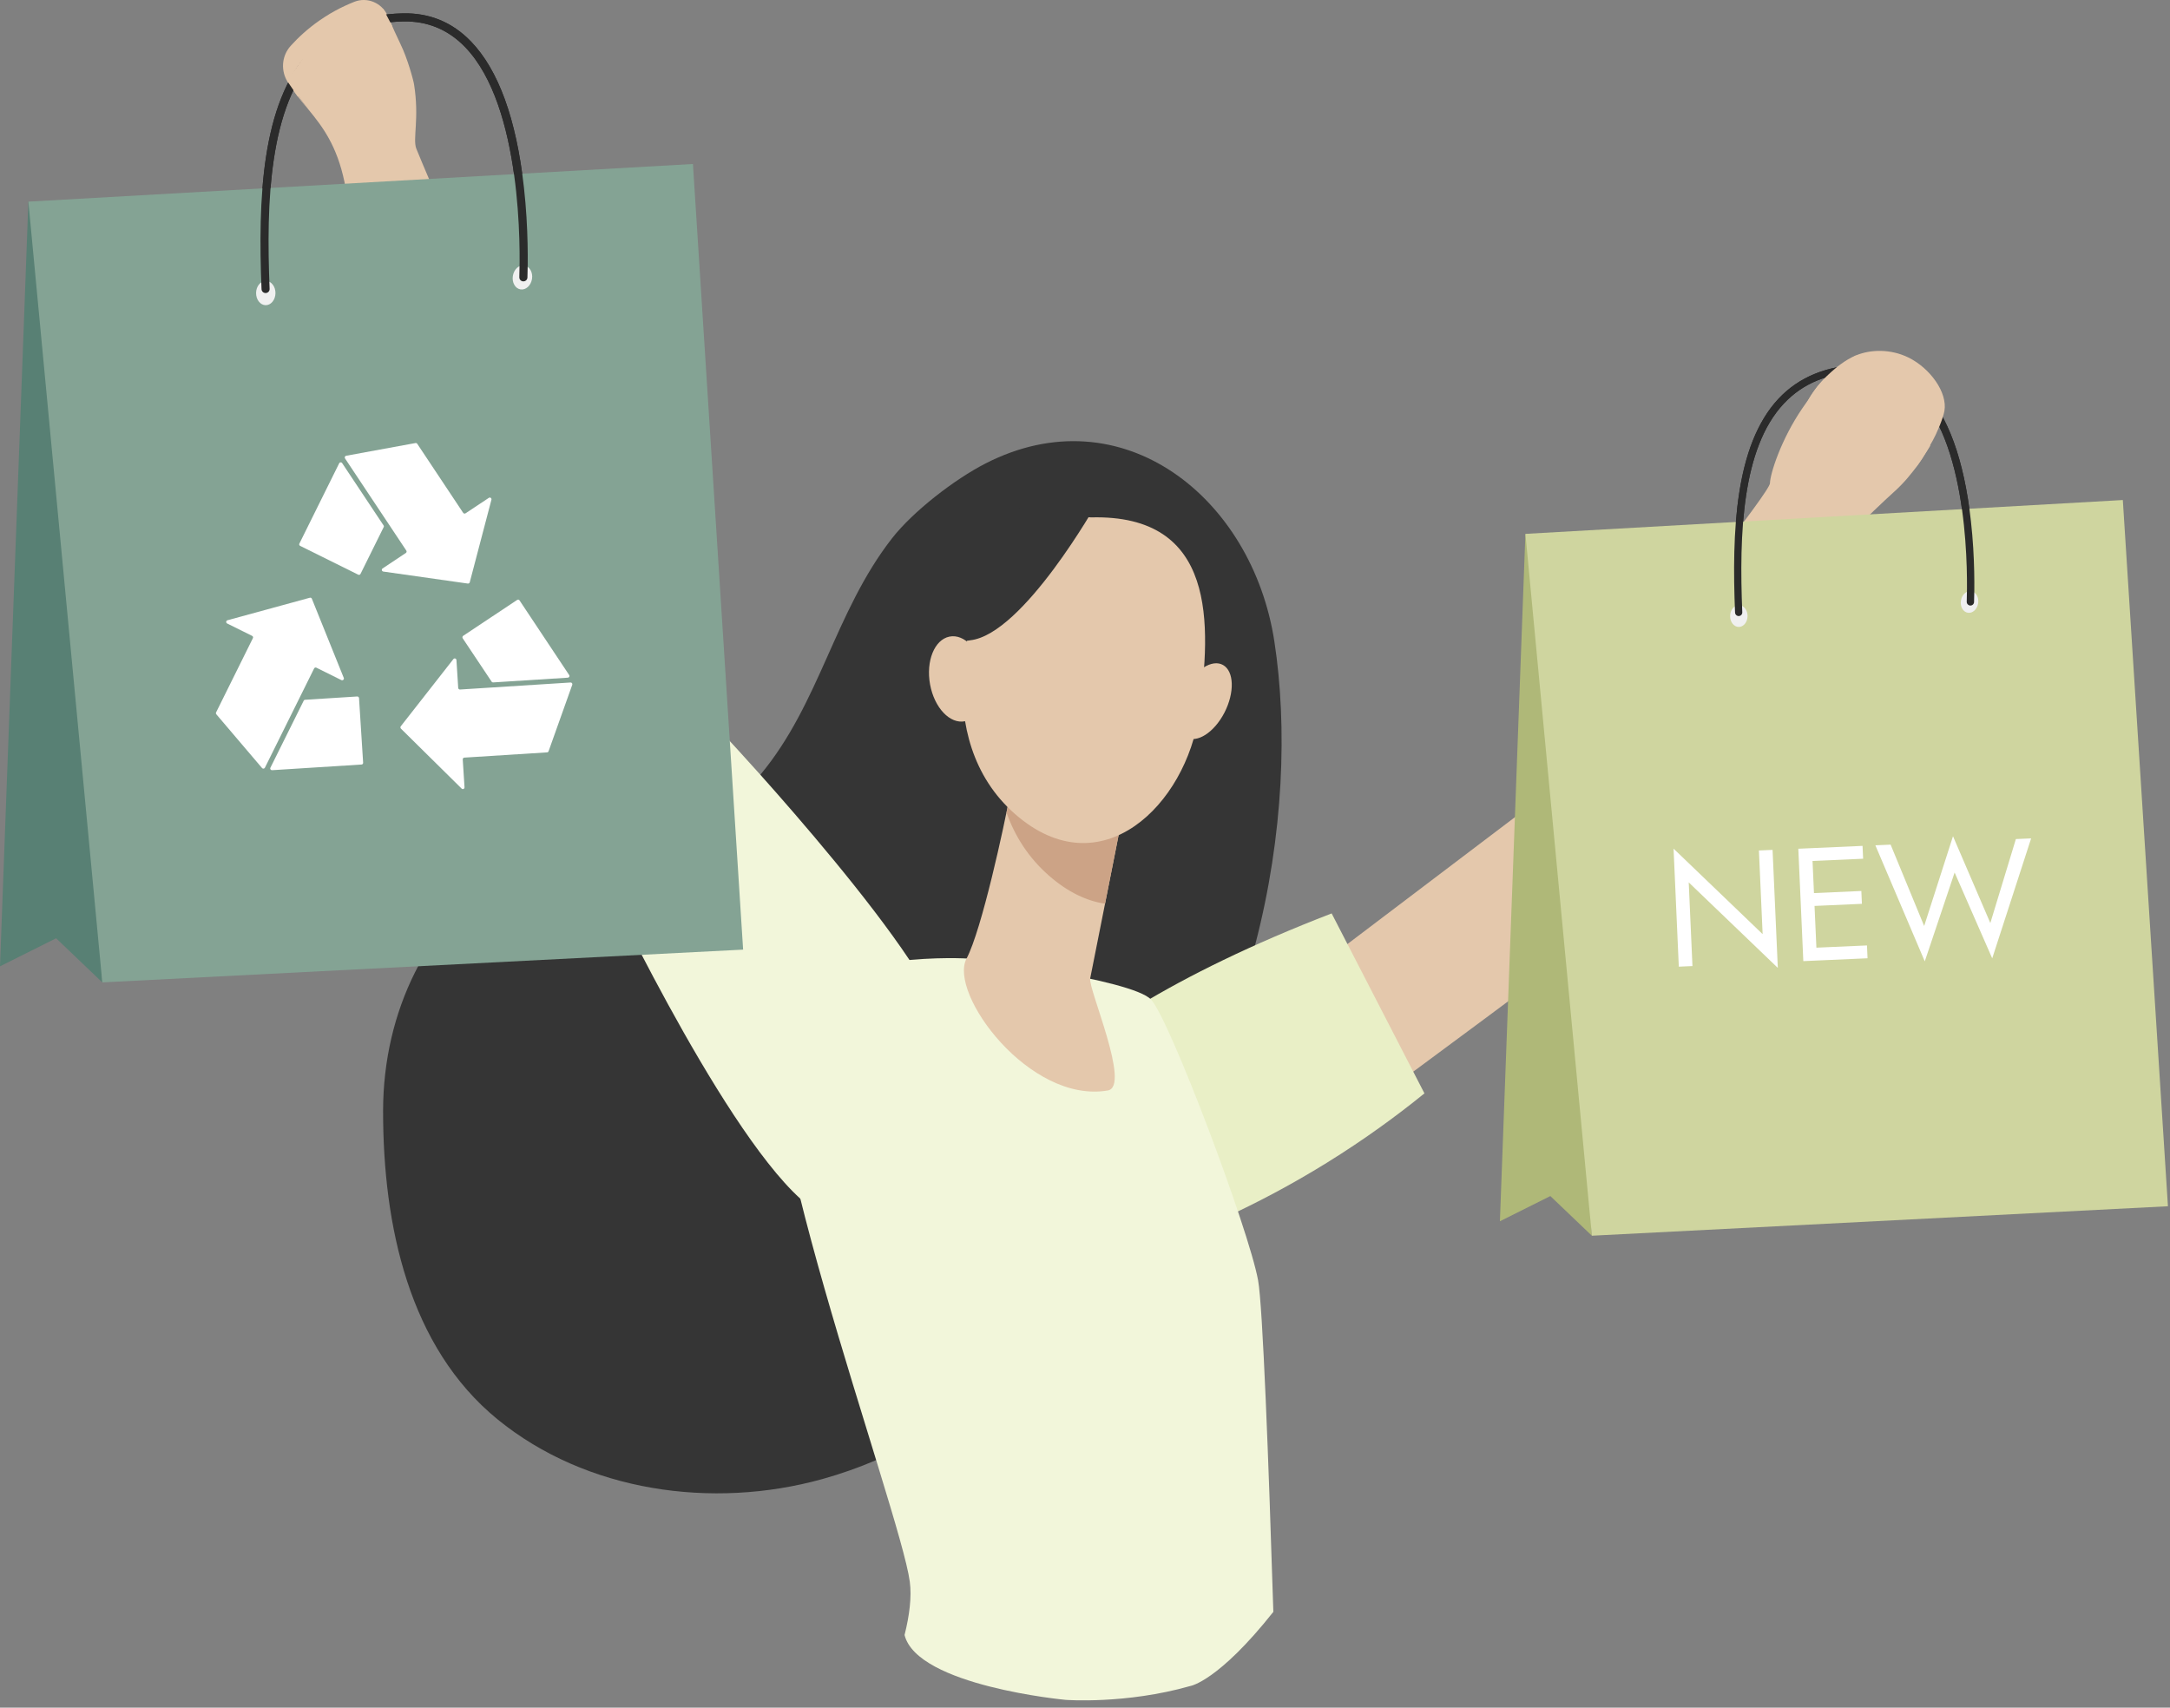<svg width="216" height="170" viewBox="0 0 216 170" fill="none" xmlns="http://www.w3.org/2000/svg">
<rect x="0" y="0" width="216" height="170" fill="#808080" stroke="none"/>
<path d="M124.926 94.106C124.633 95.238 124.308 96.37 123.959 97.502C123.367 99.401 122.734 101.277 122.056 103.126C121.978 103.338 121.901 103.547 121.82 103.756C121.044 105.831 120.207 107.874 119.308 109.881C117.833 113.181 116.185 116.392 114.345 119.51C112.723 122.266 110.949 124.948 109.017 127.561C103.372 135.189 95.897 141.649 87.212 145.358C85.474 146.102 83.688 146.735 81.858 147.243C70.888 150.292 58.348 148.497 49.525 141.299C40.703 134.099 38.132 122.012 38.132 110.625C38.132 100.444 42.764 91.932 49.37 87.184C52.046 85.26 55.961 84.308 60.023 83.448C61.012 83.235 62.009 83.032 62.998 82.817C67.403 81.877 71.668 80.784 74.418 78.436C74.782 78.123 75.123 77.788 75.43 77.43C75.517 77.331 75.601 77.23 75.684 77.128C81.619 70.011 83.067 60.938 88.786 53.597C90.898 50.891 95.031 47.711 98.086 46.146C111.666 39.181 124.648 49.503 126.849 63.853C128.143 72.263 127.811 83.11 124.926 94.106Z" fill="#353535"/>
<path d="M72.02 74.183L62.998 82.817C62.009 83.032 61.012 83.236 60.023 83.448C55.591 75.91 47.782 62.635 43.508 55.41C37.311 44.934 35.504 23.941 34.294 18.138C33.536 14.492 32.102 12.604 30.72 10.926L28.581 8.059C28.56 8.023 28.536 7.987 28.515 7.954L28.506 7.939C27.939 6.831 28.1 5.484 28.937 4.562C29.677 3.743 30.621 2.862 31.801 2.038H31.804C31.971 1.922 32.141 1.808 32.308 1.701C33.007 1.247 33.691 0.879 34.342 0.578C34.65 0.434 34.951 0.306 35.238 0.192C35.247 0.189 35.256 0.183 35.265 0.18C36.558 -0.333 38.022 0.288 38.58 1.56C39.028 2.585 39.539 3.728 39.858 4.374C40.557 5.792 41.145 7.954 41.217 8.411C41.758 11.834 41.062 13.805 41.438 14.796C41.817 15.785 52.381 40.92 56.437 47.242C59.029 51.28 66.77 64.886 72.02 74.183Z" fill="#E4C8AC"/>
<path d="M28.581 8.059L30.719 10.926C29.949 9.994 29.196 9.128 28.581 8.059Z" fill="#E4C8AC"/>
<path d="M77.162 83.319L63.328 89.065C63.328 89.065 62.376 87.444 60.859 84.866C60.599 84.421 60.318 83.947 60.023 83.448C61.011 83.236 62.008 83.033 62.997 82.818L72.019 74.184C72.9 75.746 73.713 77.185 74.418 78.436C76.087 81.402 77.162 83.319 77.162 83.319Z" fill="#E4C8AC"/>
<path d="M192.141 44.366C191.926 44.719 191.687 45.11 191.412 45.522C191.4 45.543 191.388 45.564 191.373 45.585C191.215 45.824 191.048 46.069 190.869 46.32C190.242 47.192 189.489 48.099 188.596 48.906C186.084 51.173 182.363 54.954 182.363 54.954C181.518 56.444 177.349 64.322 172.591 73.249C172.597 73.255 161.837 90.708 161.099 91.389C160.26 92.169 149.941 99.835 140.674 106.686C132.853 112.468 125.78 117.671 125.78 117.671L121.82 103.756V103.753L121.716 103.383L122.056 103.126V103.123L134.125 93.981L151.823 80.572C152.378 79.819 158.077 72.753 163.27 65.624C163.273 65.627 163.273 65.627 163.273 65.627C166.314 61.184 176.16 48.992 176.181 48.102C176.199 47.168 177.28 43.742 179.424 40.615C179.568 40.406 179.774 40.114 180.055 39.713C180.058 39.71 180.061 39.707 180.061 39.701C180.293 39.37 180.577 38.961 180.912 38.462C180.915 38.459 180.915 38.456 180.918 38.456C182.059 37.079 183.635 35.989 184.749 35.377C187.264 38.459 188.88 41.959 192.108 44.343C192.12 44.352 192.129 44.357 192.141 44.366Z" fill="#E4C8AC"/>
<path d="M97.307 115.69C97.307 115.69 100.341 103.365 132.551 90.932L141.788 108.848C139.043 111.076 135.809 113.441 132.067 115.759C128.468 117.987 125.039 119.775 121.928 121.209C113.721 119.369 105.514 117.53 97.307 115.69Z" fill="#E9EFC6"/>
<path d="M96.387 95.428C96.387 95.428 83.324 94.598 78.157 100.218C72.99 105.839 89.619 150.308 90.56 157.461C90.76 158.978 90.528 160.815 90.039 162.768C91.297 167.84 106.053 169.224 106.053 169.224C106.053 169.224 112.047 169.685 118.502 167.84C118.502 167.84 121.269 167.379 126.748 160.463C126.279 145.529 125.695 129.999 125.228 127.449C124.287 122.339 116.459 101.556 114.578 99.513C112.696 97.471 96.387 95.428 96.387 95.428Z" fill="#F2F6DA"/>
<path d="M100.736 78.007C100.736 78.007 100.667 78.392 100.547 79.043C99.965 82.176 97.722 92.575 96.208 95.433C94.377 98.888 102.477 109.903 110.272 108.559C112.592 108.158 108.309 98.437 108.516 97.407C108.91 95.436 109.444 92.745 109.991 89.988C110.298 88.432 110.612 86.856 110.905 85.374C111.738 81.16 112.419 77.717 112.419 77.717L100.736 78.007Z" fill="#E4C8AC"/>
<path d="M100.548 79.045C100.67 78.391 100.736 78.008 100.736 78.008L112.416 77.719C112.416 77.719 111.735 81.165 110.902 85.376C110.609 86.852 110.299 88.419 109.994 89.966C108.19 89.701 106.306 88.826 104.418 87.177C102.358 85.376 101.008 83.214 100.192 80.905C100.336 80.165 100.458 79.529 100.548 79.045Z" fill="#CCA386"/>
<path d="M108.599 51.508C108.599 51.508 103.092 50.872 99.643 55.328C96.19 59.784 92.472 73.557 101.046 81.048C109.621 88.538 118.09 80.059 119.348 71.07C120.599 62.08 121.089 51.182 108.599 51.508Z" fill="#E4C8AC"/>
<path d="M121.881 70.941C120.856 72.927 119.139 74.026 118.043 73.396C116.947 72.765 116.89 70.648 117.912 68.662C118.936 66.676 120.653 65.577 121.749 66.207C122.845 66.834 122.902 68.955 121.881 70.941Z" fill="#E4C8AC"/>
<path d="M109.214 50.033C109.214 50.033 101.858 63.135 96.596 63.738C91.333 64.345 90.644 71.303 90.644 71.303C90.644 71.303 92.525 55.263 97.734 52.169C102.942 49.081 109.214 50.033 109.214 50.033Z" fill="#353535"/>
<path d="M97.976 67.035C98.403 69.362 97.543 71.494 96.052 71.802C94.562 72.106 93.009 70.47 92.579 68.143C92.152 65.817 93.012 63.684 94.502 63.377C95.993 63.069 97.549 64.709 97.976 67.035Z" fill="#E4C8AC"/>
<path d="M83.581 121.323C82.455 121.397 81.12 120.654 79.666 119.334C71.471 111.897 59.468 86.198 59.468 86.198L60.859 84.866L62.998 82.817L72.02 74.183L72.549 73.676C72.549 73.676 73.794 75.011 75.685 77.128C79.633 81.548 86.397 89.379 90.531 95.57C92.036 97.828 93.192 99.865 93.732 101.441C96.474 109.415 91.059 120.824 83.581 121.323Z" fill="#F2F6DA"/>
<path d="M52.076 28.01C52.3 28.022 52.494 27.852 52.5 27.625C52.541 26.439 52.616 22.808 52.153 18.666C51.392 11.85 49.615 6.955 46.87 4.118C45.021 2.207 42.746 1.269 40.097 1.329C36.217 1.418 33.105 2.688 30.844 5.101C26.006 10.268 25.672 19.926 26.033 28.787C26.042 29.011 26.23 29.181 26.454 29.172C26.675 29.163 26.845 28.978 26.837 28.757C26.484 20.063 26.795 10.605 31.433 5.653C33.568 3.372 36.408 2.222 40.115 2.135C42.528 2.081 44.603 2.936 46.291 4.68C52.019 10.605 51.783 25.033 51.693 27.598C51.687 27.816 51.855 27.998 52.076 28.01Z" fill="#2B2B2B"/>
<path d="M5.603 23.609L2.825 20.076L0 96.2L5.585 93.407L10.184 97.8L5.603 23.609Z" fill="#588074"/>
<path d="M68.974 16.326L2.825 20.074L10.184 97.799L73.97 94.537L68.974 16.326Z" fill="#84A394"/>
<path d="M51.814 28.811C52.339 28.895 52.85 28.429 52.955 27.769C53.059 27.112 52.716 26.511 52.19 26.428C51.664 26.344 51.154 26.81 51.049 27.47C50.945 28.127 51.285 28.727 51.814 28.811Z" fill="#F0F0F0"/>
<path d="M26.437 30.382C26.969 30.391 27.411 29.856 27.42 29.19C27.429 28.524 27.005 27.978 26.473 27.969C25.941 27.96 25.499 28.494 25.49 29.16C25.481 29.826 25.905 30.373 26.437 30.382Z" fill="#F0F0F0"/>
<path d="M52.076 28.01C52.3 28.022 52.494 27.852 52.5 27.625C52.541 26.439 52.616 22.808 52.153 18.666C51.392 11.85 49.615 6.955 46.87 4.118C45.021 2.207 42.746 1.269 40.097 1.329C36.217 1.418 33.105 2.688 30.844 5.101C26.006 10.268 25.672 19.926 26.033 28.787C26.042 29.011 26.23 29.181 26.454 29.172C26.675 29.163 26.845 28.978 26.837 28.757C26.484 20.063 26.795 10.605 31.433 5.653C33.568 3.372 36.408 2.222 40.115 2.135C42.528 2.081 44.603 2.936 46.291 4.68C52.019 10.605 51.783 25.033 51.693 27.598C51.687 27.816 51.855 27.998 52.076 28.01Z" fill="#2B2B2B"/>
<path d="M196.113 60.283C196.316 60.295 196.487 60.14 196.496 59.937C196.534 58.871 196.6 55.606 196.185 51.885C195.501 45.757 193.903 41.358 191.436 38.807C189.776 37.09 187.727 36.245 185.35 36.301C181.865 36.382 179.066 37.523 177.032 39.691C172.684 44.335 172.382 53.02 172.705 60.982C172.714 61.182 172.884 61.337 173.081 61.329C173.281 61.32 173.434 61.152 173.425 60.955C173.108 53.139 173.389 44.637 177.555 40.184C179.475 38.132 182.029 37.099 185.359 37.021C187.527 36.971 189.394 37.741 190.911 39.309C196.06 44.634 195.848 57.604 195.767 59.91C195.764 60.107 195.916 60.271 196.113 60.283Z" fill="#2B2B2B"/>
<path d="M154.338 56.323L151.838 53.148L149.3 121.579L154.32 119.07L158.453 123.018L154.338 56.323Z" fill="#AFB878"/>
<path d="M211.304 49.779L151.839 53.148L158.454 123.018L215.795 120.085L211.304 49.779Z" fill="#CFD59F"/>
<path d="M195.878 61.001C196.35 61.075 196.81 60.657 196.903 60.063C196.995 59.471 196.688 58.931 196.213 58.856C195.738 58.782 195.281 59.2 195.188 59.794C195.096 60.385 195.403 60.926 195.878 61.001Z" fill="#F0F0F0"/>
<path d="M173.066 62.414C173.544 62.42 173.941 61.943 173.95 61.342C173.959 60.745 173.577 60.252 173.099 60.246C172.621 60.24 172.224 60.718 172.215 61.318C172.206 61.916 172.585 62.408 173.066 62.414Z" fill="#F0F0F0"/>
<path d="M196.113 60.283C196.316 60.295 196.487 60.14 196.496 59.937C196.534 58.871 196.6 55.606 196.185 51.885C195.501 45.757 193.903 41.358 191.436 38.807C189.776 37.09 187.727 36.245 185.35 36.301C181.865 36.382 179.066 37.523 177.032 39.691C172.684 44.335 172.382 53.02 172.705 60.982C172.714 61.182 172.884 61.337 173.081 61.329C173.281 61.32 173.434 61.152 173.425 60.955C173.108 53.139 173.389 44.637 177.555 40.184C179.475 38.132 182.029 37.099 185.359 37.021C187.527 36.971 189.394 37.741 190.911 39.309C196.06 44.634 195.848 57.604 195.767 59.91C195.764 60.107 195.916 60.271 196.113 60.283Z" fill="#2B2B2B"/>
<path d="M56.654 67.201C56.732 67.309 56.657 67.455 56.523 67.464L49.089 67.936C49.026 67.939 48.97 67.915 48.937 67.861L46.055 63.54C46.007 63.459 46.028 63.352 46.103 63.298L51.478 59.723C51.559 59.669 51.667 59.69 51.714 59.771L56.654 67.201Z" fill="white"/>
<path d="M56.791 67.944C56.911 67.935 57.004 68.058 56.962 68.171L54.605 74.786C54.581 74.852 54.522 74.897 54.459 74.9L46.219 75.422C46.13 75.428 46.055 75.509 46.061 75.602L46.237 78.373C46.246 78.534 46.055 78.618 45.95 78.505L39.906 72.535C39.846 72.469 39.84 72.37 39.891 72.305L45.132 65.612C45.222 65.492 45.425 65.552 45.434 65.713L45.61 68.485C45.616 68.574 45.697 68.649 45.789 68.643L56.791 67.944Z" fill="white"/>
<path d="M35.737 69.492L36.146 75.93C36.152 76.029 36.08 76.104 35.987 76.11L27.085 76.674C26.95 76.683 26.858 76.549 26.915 76.432L30.23 69.757C30.253 69.701 30.307 69.668 30.37 69.665L35.557 69.336C35.647 69.33 35.731 69.402 35.737 69.492Z" fill="white"/>
<path d="M26.371 76.421C26.314 76.538 26.162 76.553 26.084 76.46L21.535 71.112C21.491 71.058 21.479 70.98 21.509 70.923L25.173 63.529C25.218 63.448 25.182 63.346 25.095 63.302L22.608 62.068C22.47 62 22.491 61.794 22.637 61.749L30.838 59.506C30.922 59.479 31.009 59.524 31.042 59.604L34.219 67.486C34.279 67.629 34.124 67.773 33.98 67.704L31.493 66.47C31.412 66.426 31.31 66.462 31.266 66.548L26.371 76.421Z" fill="white"/>
<path d="M38.18 52.307C38.219 52.355 38.222 52.423 38.192 52.474L35.886 57.133C35.841 57.22 35.74 57.255 35.659 57.211L29.877 54.343C29.791 54.299 29.755 54.197 29.8 54.117L33.763 46.119C33.819 46.002 33.987 45.993 34.055 46.101L38.18 52.307Z" fill="white"/>
<path d="M38.155 56.9C38 56.876 37.952 56.673 38.081 56.59L40.395 55.052C40.476 54.998 40.497 54.89 40.443 54.81L34.344 45.638C34.276 45.536 34.336 45.393 34.455 45.372L41.36 44.106C41.428 44.094 41.494 44.127 41.533 44.181L46.102 51.053C46.156 51.133 46.264 51.154 46.344 51.1L48.659 49.562C48.787 49.476 48.955 49.592 48.916 49.751L46.759 57.969C46.736 58.047 46.655 58.104 46.571 58.095L38.155 56.9Z" fill="white"/>
<path d="M28.581 8.058L29.65 9.617L39.031 2.574L38.138 0.869L31.854 3.333L28.581 8.058Z" fill="#E4C8AC"/>
<path d="M192.386 43.855C192.35 43.918 192.218 44.148 192.108 44.342C191.848 44.799 191.621 45.19 191.412 45.522C191.4 45.543 191.388 45.563 191.373 45.584C191.194 45.871 191.03 46.113 190.869 46.319C190.636 46.618 190.412 46.836 190.17 47C187.225 48.962 180.066 46.54 179.493 42.434C179.362 41.481 179.6 40.564 180.054 39.713C180.057 39.71 180.06 39.707 180.06 39.701C180.296 39.268 180.586 38.853 180.912 38.462C180.915 38.459 180.915 38.456 180.917 38.456C181.216 38.082 181.658 37.581 182.249 37.055C182.674 36.679 183.623 35.839 184.749 35.377C186.248 34.758 188.228 34.746 189.946 35.583C192.123 36.646 193.864 39.065 193.547 40.904C193.41 41.699 192.741 43.222 192.386 43.855Z" fill="#E4C8AC"/>
<path d="M175.081 84.668L175.451 92.995L166.585 84.485L167.107 96.233L168.465 96.173L168.095 87.845L176.962 96.356L176.44 84.607L175.081 84.668ZM180.252 95.649L185.894 95.398L185.838 94.12L180.195 94.37L180.252 95.649ZM179.812 85.739L185.454 85.488L185.397 84.209L179.755 84.46L179.812 85.739ZM180.01 90.214L185.333 89.978L185.276 88.699L179.954 88.936L180.01 90.214ZM179.003 84.493L179.501 95.682L180.859 95.622L180.362 84.433L179.003 84.493ZM198.116 91.892L194.4 83.249L191.53 92.185L188.191 84.085L186.673 84.153L191.59 95.706L194.561 86.861L198.304 95.407L202.177 83.464L200.659 83.531L198.116 91.892Z" fill="white"/>
</svg>
